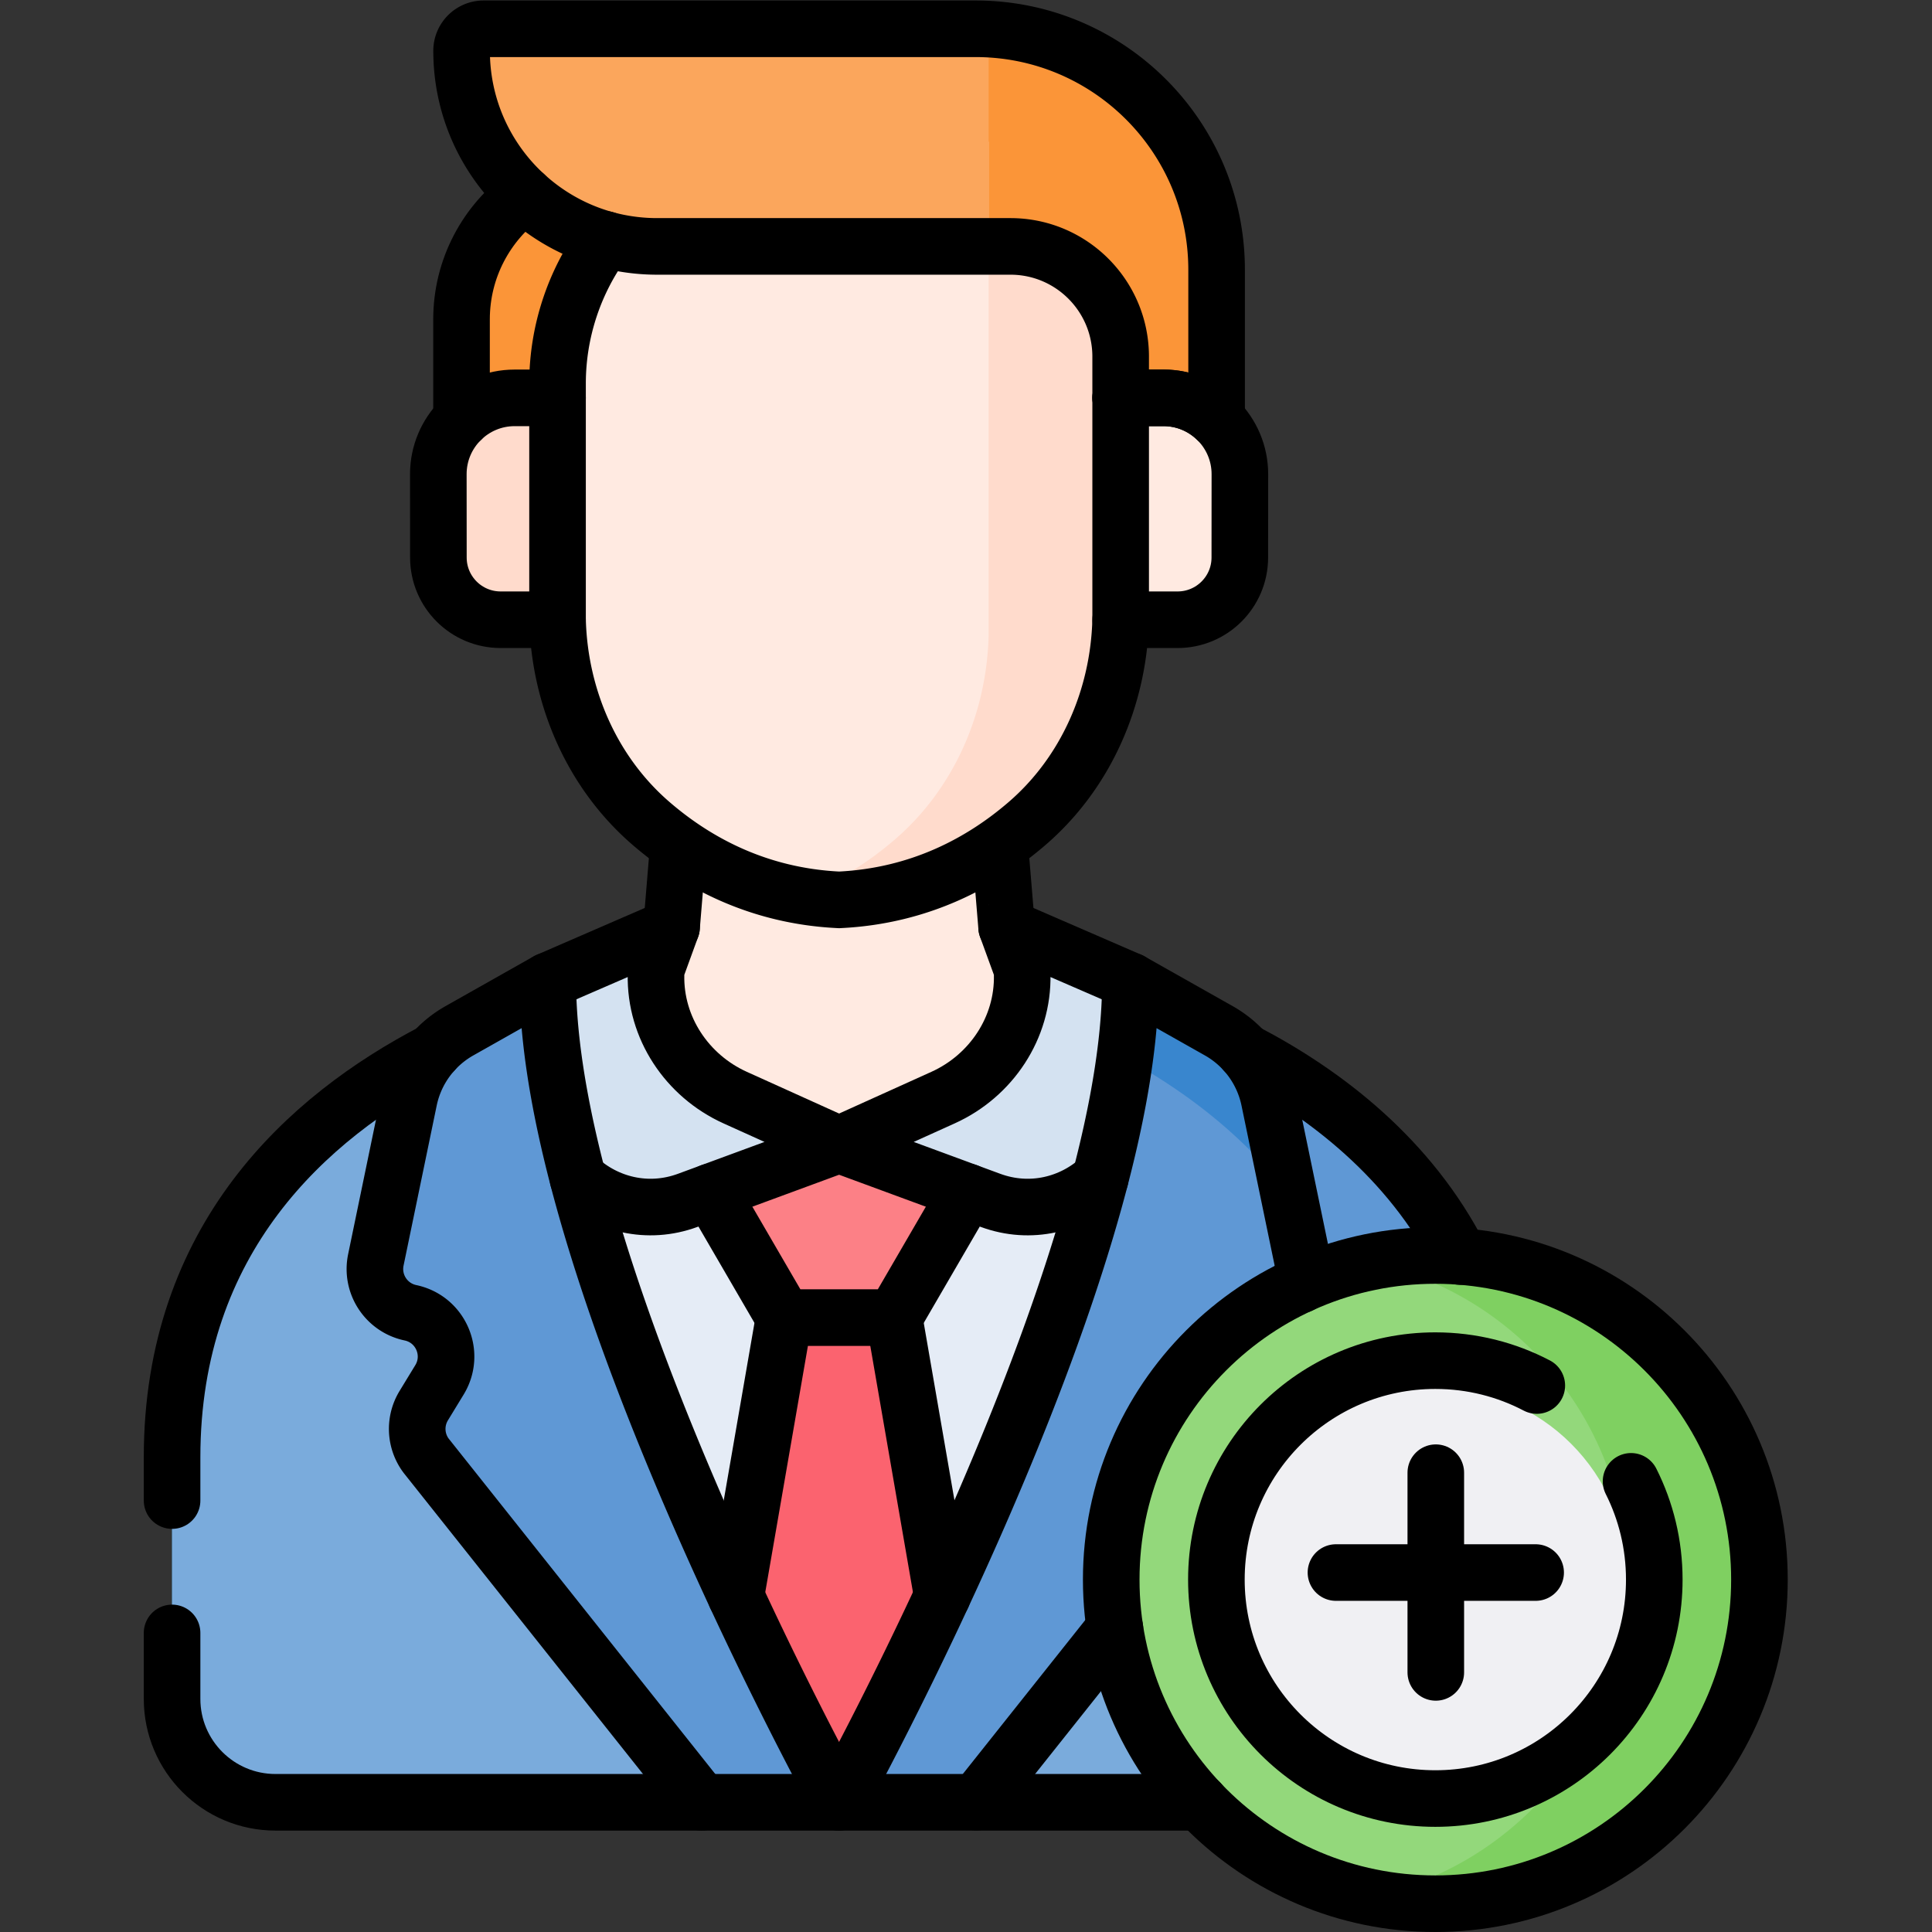 <svg xmlns="http://www.w3.org/2000/svg" version="1.1" width="512" height="512" x="0" y="0" viewBox="0 0 682.667 682.667" style="enable-background:new 0 0 512 512" xml:space="preserve" class=""><rect x="0" y="0" width="682.667" height="682.667" fill="#333333" stroke="none"/><g><defs><clipPath id="a" clipPathUnits="userSpaceOnUse"><path d="M0 512h512V0H0Z" fill="#000000" opacity="1" data-original="#000000"></path></clipPath></defs><g clip-path="url(#a)" transform="matrix(1.333 0 0 -1.333 0 682.667)"><path d="M0 0c24.963 0 64.686 66.621 56.976 68.104 0 0-12.696 18.408-12.568 16.868l-4.98 60.196h-78.855l-4.984-60.196-12.564-16.868C-64.685 66.621-24.962 0 0 0" style="fill-opacity:1;fill-rule:nonzero;stroke:none" transform="translate(222.427 181.384)" fill="#ffeae1" data-original="#ffeae1"></path><path d="m0 0-3.121-17.211C-7.349-40.521-27.647-57.47-51.339-57.47c-23.69 0-43.989 16.949-48.217 40.259L-102.677 0s-125.475-18.211-125.475-126.65v-64.022c0-15.141 12.274-27.416 27.416-27.416H98.06c15.141 0 27.416 12.275 27.416 27.416v64.022C125.476-18.211 0 0 0 0" style="fill-opacity:1;fill-rule:nonzero;stroke:none" transform="translate(273.766 252.468)" fill="#3590bb" data-original="#3590bb"></path><path d="m0 0-3.121-17.211C-7.349-40.521-27.647-57.47-51.339-57.47c-23.69 0-43.989 16.949-48.217 40.259L-102.677 0s-125.475-18.211-125.475-126.65v-64.022c0-15.141 12.274-27.416 27.416-27.416H98.06c15.141 0 27.416 12.275 27.416 27.416v64.022C125.476-18.211 0 0 0 0" style="fill-opacity:1;fill-rule:nonzero;stroke:none" transform="translate(273.766 252.468)" fill="#7aabdc" data-original="#7aabdc"></path><path d="m0 0-1.64-9.044c37.172-13.604 92.118-45.845 92.118-117.607v-91.438h7.582c15.141 0 27.416 12.275 27.416 27.416v64.022C125.476-18.212 0 0 0 0" style="fill-opacity:1;fill-rule:nonzero;stroke:none" transform="translate(273.766 252.469)" fill="#5f98d5" data-original="#5f98d5"></path><path d="m0 0 5.167 19.803L-9.878 5.929c-4.188-3.863-9.577-5.99-15.174-5.99-2.625 0-5.242.474-7.776 1.408l-13.267 4.886-28.933 4.26-28.934-4.26-13.266-4.886a22.437 22.437 0 0 0-7.777-1.408c-5.597 0-10.985 2.127-15.172 5.99l-15.047 13.878 5.167-19.806c17.722-67.93 59.588-147.799 68.203-163.853h13.627C-59.665-147.905-17.739-67.98 0 0" style="fill-opacity:1;fill-rule:nonzero;stroke:none" transform="translate(297.455 198.231)" fill="#e5ecf6" data-original="#e5ecf6"></path><path d="m0 0-14.58 4.809v-.001.001L-29.159 0l-22.242-128.438h73.643z" style="fill-opacity:1;fill-rule:nonzero;stroke:none" transform="translate(237.007 162.864)" fill="#fb636f" data-original="#fb636f"></path><path d="m0 0 32.809 14.234-3.682-10.107a6.934 6.934 0 0 1-.429-2.139l-.009-.347c-.302-14.042 8.186-26.802 20.985-32.587l27.547-12.45-40.125-14.78c-18.937-6.974-38.9 7.48-38.182 27.648z" style="fill-opacity:1;fill-rule:nonzero;stroke:none" transform="translate(145.207 252.121)" fill="#d4e2f1" data-original="#d4e2f1"></path><path d="m0 0-.184.04c-6.351 1.384-10.404 7.623-9.087 13.988l8.786 42.43a27.408 27.408 0 0 0 13.361 18.309L36.31 87.999c0-77.777 77.219-217.741 77.219-217.741H77.084L4.029-37.828a11.852 11.852 0 0 0-.599 13.233l4.169 6.838C11.841-10.799 7.962-1.734 0 0" style="fill-opacity:1;fill-rule:nonzero;stroke:none" transform="translate(108.897 164.122)" fill="#5f98d5" data-original="#5f98d5"></path><path d="m0 0-32.813 14.234 3.686-10.107c.25-.687.405-1.408.429-2.139l.009-.347c.302-14.042-8.186-26.802-20.985-32.587l-27.547-12.45 40.125-14.78c18.937-6.974 38.899 7.48 38.182 27.648z" style="fill-opacity:1;fill-rule:nonzero;stroke:none" transform="translate(299.647 252.121)" fill="#d4e2f1" data-original="#d4e2f1"></path><path d="m0 0 .184.04c6.351 1.384 10.404 7.623 9.087 13.988L.485 56.458a27.409 27.409 0 0 1-13.362 18.309L-36.31 87.999c0-77.777-77.22-217.695-77.22-217.695h36.446l73.055 91.868a11.854 11.854 0 0 1 .599 13.233l-4.169 6.838C-11.841-10.799-7.962-1.734 0 0" style="fill-opacity:1;fill-rule:nonzero;stroke:none" transform="translate(335.957 164.122)" fill="#5f98d5" data-original="#5f98d5"></path><path d="M0 0a27.414 27.414 0 0 1-13.361 18.309l-23.434 13.232c0-6.422-.536-13.273-1.502-20.429C-22.807 2.633-7.046-9.082 5.201-25.12z" style="fill-opacity:1;fill-rule:nonzero;stroke:none" transform="translate(336.442 220.58)" fill="#3986ce" data-original="#3986ce"></path><path d="m0 0-33.964-12.511 19.385-33.349H14.58l19.385 33.349z" style="fill-opacity:1;fill-rule:nonzero;stroke:none" transform="translate(222.427 208.725)" fill="#fc8086" data-original="#fc8086"></path><path d="M0 0c0-47.449-38.465-85.914-85.913-85.914-47.449 0-85.914 38.465-85.914 85.914 0 47.448 38.465 85.914 85.914 85.914C-38.465 85.914 0 47.448 0 0" style="fill-opacity:1;fill-rule:nonzero;stroke:none" transform="translate(466.387 93.414)" fill="#93d87b" data-original="#93d87b"></path><path d="M0 0a85.932 85.932 0 0 1-17.463-1.797c39.038-8.097 68.378-42.679 68.378-84.117 0-41.44-29.34-76.021-68.378-84.117A85.932 85.932 0 0 1 0-171.828c47.448 0 85.913 38.465 85.913 85.914S47.448 0 0 0" style="fill-opacity:1;fill-rule:nonzero;stroke:none" transform="translate(380.474 179.328)" fill="#7fd061" data-original="#7fd061"></path><path d="M0 0c0-28.12-22.796-50.916-50.915-50.916-28.12 0-50.916 22.796-50.916 50.916 0 28.119 22.796 50.915 50.916 50.915C-22.796 50.915 0 28.119 0 0" style="fill-opacity:1;fill-rule:nonzero;stroke:none" transform="translate(431.389 93.414)" fill="#f0f0f3" data-original="#f0f0f3"></path><path d="M0 0v-52.934" style="stroke-width:15;stroke-linecap:round;stroke-linejoin:round;stroke-miterlimit:10;stroke-dasharray:none;stroke-opacity:1" transform="translate(380.597 121.75)" fill="none" stroke="#000000" stroke-width="15" stroke-linecap="round" stroke-linejoin="round" stroke-miterlimit="10" stroke-dasharray="none" stroke-opacity="" data-original="#000000"></path><path d="M0 0h-52.933" style="stroke-width:15;stroke-linecap:round;stroke-linejoin:round;stroke-miterlimit:10;stroke-dasharray:none;stroke-opacity:1" transform="translate(407.063 95.283)" fill="none" stroke="#000000" stroke-width="15" stroke-linecap="round" stroke-linejoin="round" stroke-miterlimit="10" stroke-dasharray="none" stroke-opacity="" data-original="#000000"></path><path d="M0 0v-17.483c0-15.142 12.274-27.416 27.416-27.416h245.058" style="stroke-width:15;stroke-linecap:round;stroke-linejoin:round;stroke-miterlimit:10;stroke-dasharray:none;stroke-opacity:1" transform="translate(45.613 79.28)" fill="none" stroke="#000000" stroke-width="15" stroke-linecap="round" stroke-linejoin="round" stroke-miterlimit="10" stroke-dasharray="none" stroke-opacity="" data-original="#000000"></path><path d="M0 0c-33.399-17.391-69.311-49.573-69.311-107.59v-11.455" style="stroke-width:15;stroke-linecap:round;stroke-linejoin:round;stroke-miterlimit:10;stroke-dasharray:none;stroke-opacity:1" transform="translate(114.924 233.407)" fill="none" stroke="#000000" stroke-width="15" stroke-linecap="round" stroke-linejoin="round" stroke-miterlimit="10" stroke-dasharray="none" stroke-opacity="" data-original="#000000"></path><path d="M0 0c-13.368 26.071-35.72 43.238-57.061 54.351" style="stroke-width:15;stroke-linecap:round;stroke-linejoin:round;stroke-miterlimit:10;stroke-dasharray:none;stroke-opacity:1" transform="translate(386.991 179.057)" fill="none" stroke="#000000" stroke-width="15" stroke-linecap="round" stroke-linejoin="round" stroke-miterlimit="10" stroke-dasharray="none" stroke-opacity="" data-original="#000000"></path><path d="M0 0c0-47.449-38.465-85.914-85.913-85.914-47.449 0-85.914 38.465-85.914 85.914 0 47.448 38.465 85.914 85.914 85.914C-38.465 85.914 0 47.448 0 0Z" style="stroke-width:15;stroke-linecap:round;stroke-linejoin:round;stroke-miterlimit:10;stroke-dasharray:none;stroke-opacity:1" transform="translate(466.387 93.414)" fill="none" stroke="#000000" stroke-width="15" stroke-linecap="round" stroke-linejoin="round" stroke-miterlimit="10" stroke-dasharray="none" stroke-opacity="" data-original="#000000"></path><path d="M0 0c3.94-7.833 6.158-16.681 6.158-26.046 0-32.054-25.984-58.038-58.037-58.038-32.054 0-58.038 25.984-58.038 58.038 0 32.053 25.984 58.038 58.038 58.038 9.706 0 18.856-2.383 26.896-6.596" style="stroke-width:15;stroke-linecap:round;stroke-linejoin:round;stroke-miterlimit:10;stroke-dasharray:none;stroke-opacity:1" transform="translate(432.353 119.46)" fill="none" stroke="#000000" stroke-width="15" stroke-linecap="round" stroke-linejoin="round" stroke-miterlimit="10" stroke-dasharray="none" stroke-opacity="" data-original="#000000"></path><path d="m0 0-73.055 91.914a11.854 11.854 0 0 0-.599 13.233l4.169 6.838c4.242 6.958.363 16.023-7.599 17.757l-.184.04c-6.351 1.384-10.404 7.623-9.086 13.989l8.785 42.429a27.408 27.408 0 0 0 13.361 18.309l23.434 13.232C-40.774 139.964 36.445 0 36.445 0" style="stroke-width:15;stroke-linecap:round;stroke-linejoin:round;stroke-miterlimit:10;stroke-dasharray:none;stroke-opacity:1" transform="translate(185.981 34.38)" fill="none" stroke="#000000" stroke-width="15" stroke-linecap="round" stroke-linejoin="round" stroke-miterlimit="10" stroke-dasharray="none" stroke-opacity="" data-original="#000000"></path><path d="m0 0 36.652 46.091" style="stroke-width:15;stroke-linecap:round;stroke-linejoin:round;stroke-miterlimit:10;stroke-dasharray:none;stroke-opacity:1" transform="translate(258.873 34.426)" fill="none" stroke="#000000" stroke-width="15" stroke-linecap="round" stroke-linejoin="round" stroke-miterlimit="10" stroke-dasharray="none" stroke-opacity="" data-original="#000000"></path><path d="M0 0a11.792 11.792 0 0 1 .543 6.636l-8.786 42.429a27.405 27.405 0 0 1-13.361 18.309l-23.433 13.232c0-77.777-77.221-217.695-77.221-217.695" style="stroke-width:15;stroke-linecap:round;stroke-linejoin:round;stroke-miterlimit:10;stroke-dasharray:none;stroke-opacity:1" transform="translate(344.685 171.515)" fill="none" stroke="#000000" stroke-width="15" stroke-linecap="round" stroke-linejoin="round" stroke-miterlimit="10" stroke-dasharray="none" stroke-opacity="" data-original="#000000"></path><path d="m0 0-32.813 14.234 3.686-10.107c.25-.687.405-1.408.429-2.139l.009-.347c.302-14.042-8.186-26.802-20.985-32.587l-27.547-12.45 40.125-14.78c10.665-3.928 21.656-1.058 29.094 5.802" style="stroke-width:15;stroke-linecap:round;stroke-linejoin:round;stroke-miterlimit:10;stroke-dasharray:none;stroke-opacity:1" transform="translate(299.647 252.121)" fill="none" stroke="#000000" stroke-width="15" stroke-linecap="round" stroke-linejoin="round" stroke-miterlimit="10" stroke-dasharray="none" stroke-opacity="" data-original="#000000"></path><path d="M0 0c7.438-6.86 18.43-9.731 29.096-5.803L69.22 8.977l-27.546 12.45c-12.799 5.785-21.287 18.545-20.985 32.587l.009.347c.024.731.179 1.452.429 2.139l3.682 10.107L-8 52.373" style="stroke-width:15;stroke-linecap:round;stroke-linejoin:round;stroke-miterlimit:10;stroke-dasharray:none;stroke-opacity:1" transform="translate(153.207 199.748)" fill="none" stroke="#000000" stroke-width="15" stroke-linecap="round" stroke-linejoin="round" stroke-miterlimit="10" stroke-dasharray="none" stroke-opacity="" data-original="#000000"></path><path d="m0 0 19.385-33.35h29.159L67.929 0" style="stroke-width:15;stroke-linecap:round;stroke-linejoin:round;stroke-miterlimit:10;stroke-dasharray:none;stroke-opacity:1" transform="translate(188.463 196.214)" fill="none" stroke="#000000" stroke-width="15" stroke-linecap="round" stroke-linejoin="round" stroke-miterlimit="10" stroke-dasharray="none" stroke-opacity="" data-original="#000000"></path><path d="m0 0-12.787-73.838" style="stroke-width:15;stroke-linecap:round;stroke-linejoin:round;stroke-miterlimit:10;stroke-dasharray:none;stroke-opacity:1" transform="translate(207.848 162.864)" fill="none" stroke="#000000" stroke-width="15" stroke-linecap="round" stroke-linejoin="round" stroke-miterlimit="10" stroke-dasharray="none" stroke-opacity="" data-original="#000000"></path><path d="m0 0-12.783 73.815" style="stroke-width:15;stroke-linecap:round;stroke-linejoin:round;stroke-miterlimit:10;stroke-dasharray:none;stroke-opacity:1" transform="translate(249.79 89.049)" fill="none" stroke="#000000" stroke-width="15" stroke-linecap="round" stroke-linejoin="round" stroke-miterlimit="10" stroke-dasharray="none" stroke-opacity="" data-original="#000000"></path><path d="m0 0-1.877-22.671" style="stroke-width:15;stroke-linecap:round;stroke-linejoin:round;stroke-miterlimit:10;stroke-dasharray:none;stroke-opacity:1" transform="translate(179.893 289.026)" fill="none" stroke="#000000" stroke-width="15" stroke-linecap="round" stroke-linejoin="round" stroke-miterlimit="10" stroke-dasharray="none" stroke-opacity="" data-original="#000000"></path><path d="m0 0-1.876 22.669M0 0l.39-.169C.132.087-.014.168 0 0Z" style="stroke-width:15;stroke-linecap:round;stroke-linejoin:round;stroke-miterlimit:10;stroke-dasharray:none;stroke-opacity:1" transform="translate(266.835 266.356)" fill="none" stroke="#000000" stroke-width="15" stroke-linecap="round" stroke-linejoin="round" stroke-miterlimit="10" stroke-dasharray="none" stroke-opacity="" data-original="#000000"></path><path d="M0 0v-44.331h51.807v85.159H40.828C18.279 40.828 0 22.549 0 0" style="fill-opacity:1;fill-rule:nonzero;stroke:none" transform="translate(122.34 427.46)" fill="#fb9538" data-original="#fb9538"></path><path d="m0 0-12.484-.001C-23.66-.006-32.715-9.072-32.707-20.248l.017-22.078c.006-9.112 7.397-16.494 16.509-16.489H0Z" style="fill-opacity:1;fill-rule:nonzero;stroke:none" transform="translate(148.898 406.665)" fill="#ffdbcc" data-original="#ffdbcc"></path><path d="m0 0-12.484.002v-58.813h7.255l8.925-.003c9.113-.005 16.503 7.377 16.51 16.489l.017 22.078C20.23-9.071 11.176-.005 0 0" style="fill-opacity:1;fill-rule:nonzero;stroke:none" transform="translate(308.441 406.664)" fill="#ffeae1" data-original="#ffeae1"></path><path d="M0 0h-85.037c-35.475 0-64.234-28.759-64.234-64.233v-62.502c.525-20.665 9.188-40.521 24.746-53.964 11.9-10.284 28.378-19.281 49.869-20.294v-.003l.019.002h.004l.02-.002v.003c21.49 1.013 37.967 10.01 49.869 20.294C-9.188-167.256-.524-147.4 0-126.735v58.812z" style="fill-opacity:1;fill-rule:nonzero;stroke:none" transform="translate(297.06 474.589)" fill="#ffeae1" data-original="#ffeae1"></path><path d="m0 0 11.381-.002c5.465-.003 10.414-2.182 14.053-5.705l-.001 39.65C25.43 69.23-3.176 97.834-38.462 97.834h-130.397a5.841 5.841 0 0 1-5.842-5.842c0-28.633 23.212-51.845 51.845-51.845h93.642C-13.079 40.147 0 27.067 0 10.933Z" style="fill-opacity:1;fill-rule:nonzero;stroke:none" transform="translate(297.06 406.666)" fill="#fba65c" data-original="#fba65c"></path><path d="M0 0v-130.934c-.524-20.666-9.188-40.521-24.745-53.964-6.744-5.829-14.961-11.239-24.724-15.021a81.436 81.436 0 0 1 9.811-1.074v-.003l.019.002h.004l.02-.002v.003c21.49 1.013 37.968 10.01 49.869 20.294 15.558 13.443 24.22 33.299 24.744 53.964V0Z" style="fill-opacity:1;fill-rule:nonzero;stroke:none" transform="translate(262.063 474.589)" fill="#ffdbcc" data-original="#ffdbcc"></path><path d="M0 0c-.003 34.124-26.756 61.994-60.431 63.794V6.204h5.785c16.134 0 29.213-13.08 29.213-29.215v-10.932l11.381-.002c5.465-.003 10.414-2.182 14.053-5.705z" style="fill-opacity:1;fill-rule:nonzero;stroke:none" transform="translate(322.493 440.61)" fill="#fb9538" data-original="#fb9538"></path><path d="m0 0 11.381-.002c5.465-.003 10.414-2.182 14.053-5.705l-.001 39.65C25.43 69.23-3.176 97.834-38.462 97.834h-130.397a5.841 5.841 0 0 1-5.842-5.842c0-28.633 23.212-51.845 51.845-51.845h93.642C-13.079 40.147 0 27.067 0 10.933Z" style="stroke-width:15;stroke-linecap:round;stroke-linejoin:round;stroke-miterlimit:10;stroke-dasharray:none;stroke-opacity:1" transform="translate(297.06 406.666)" fill="none" stroke="#000000" stroke-width="15" stroke-linecap="round" stroke-linejoin="round" stroke-miterlimit="10" stroke-dasharray="none" stroke-opacity="" data-original="#000000"></path><path d="M0 0a63.95 63.95 0 0 1-12.676-38.313v-62.501c.525-20.665 9.188-40.521 24.745-53.964 11.901-10.284 28.378-19.282 49.869-20.294v-.003l.02.002h.004l.019-.002v.003c21.491 1.012 37.968 10.01 49.87 20.294 15.557 13.443 24.219 33.299 24.744 53.964v58.812" style="stroke-width:15;stroke-linecap:round;stroke-linejoin:round;stroke-miterlimit:10;stroke-dasharray:none;stroke-opacity:1" transform="translate(160.466 448.668)" fill="none" stroke="#000000" stroke-width="15" stroke-linecap="round" stroke-linejoin="round" stroke-miterlimit="10" stroke-dasharray="none" stroke-opacity="" data-original="#000000"></path><path d="M0 0c-10.186-7.425-16.81-19.44-16.81-33.009v-26.519" style="stroke-width:15;stroke-linecap:round;stroke-linejoin:round;stroke-miterlimit:10;stroke-dasharray:none;stroke-opacity:1" transform="translate(139.15 460.469)" fill="none" stroke="#000000" stroke-width="15" stroke-linecap="round" stroke-linejoin="round" stroke-miterlimit="10" stroke-dasharray="none" stroke-opacity="" data-original="#000000"></path><path d="M0 0v0l15.077-.004c9.112-.005 16.503 7.378 16.51 16.489l.017 22.078c.007 11.176-9.047 20.243-20.223 20.248L0 58.813" style="stroke-width:15;stroke-linecap:round;stroke-linejoin:round;stroke-miterlimit:10;stroke-dasharray:none;stroke-opacity:1" transform="translate(297.06 347.853)" fill="none" stroke="#000000" stroke-width="15" stroke-linecap="round" stroke-linejoin="round" stroke-miterlimit="10" stroke-dasharray="none" stroke-opacity="" data-original="#000000"></path><path d="m0 0-11.377-.001C-22.553-.006-31.607-9.072-31.6-20.248l.017-22.078c.006-9.112 7.397-16.494 16.51-16.489H0v.003" style="stroke-width:15;stroke-linecap:round;stroke-linejoin:round;stroke-miterlimit:10;stroke-dasharray:none;stroke-opacity:1" transform="translate(147.79 406.665)" fill="none" stroke="#000000" stroke-width="15" stroke-linecap="round" stroke-linejoin="round" stroke-miterlimit="10" stroke-dasharray="none" stroke-opacity="" data-original="#000000"></path></g></g></svg>